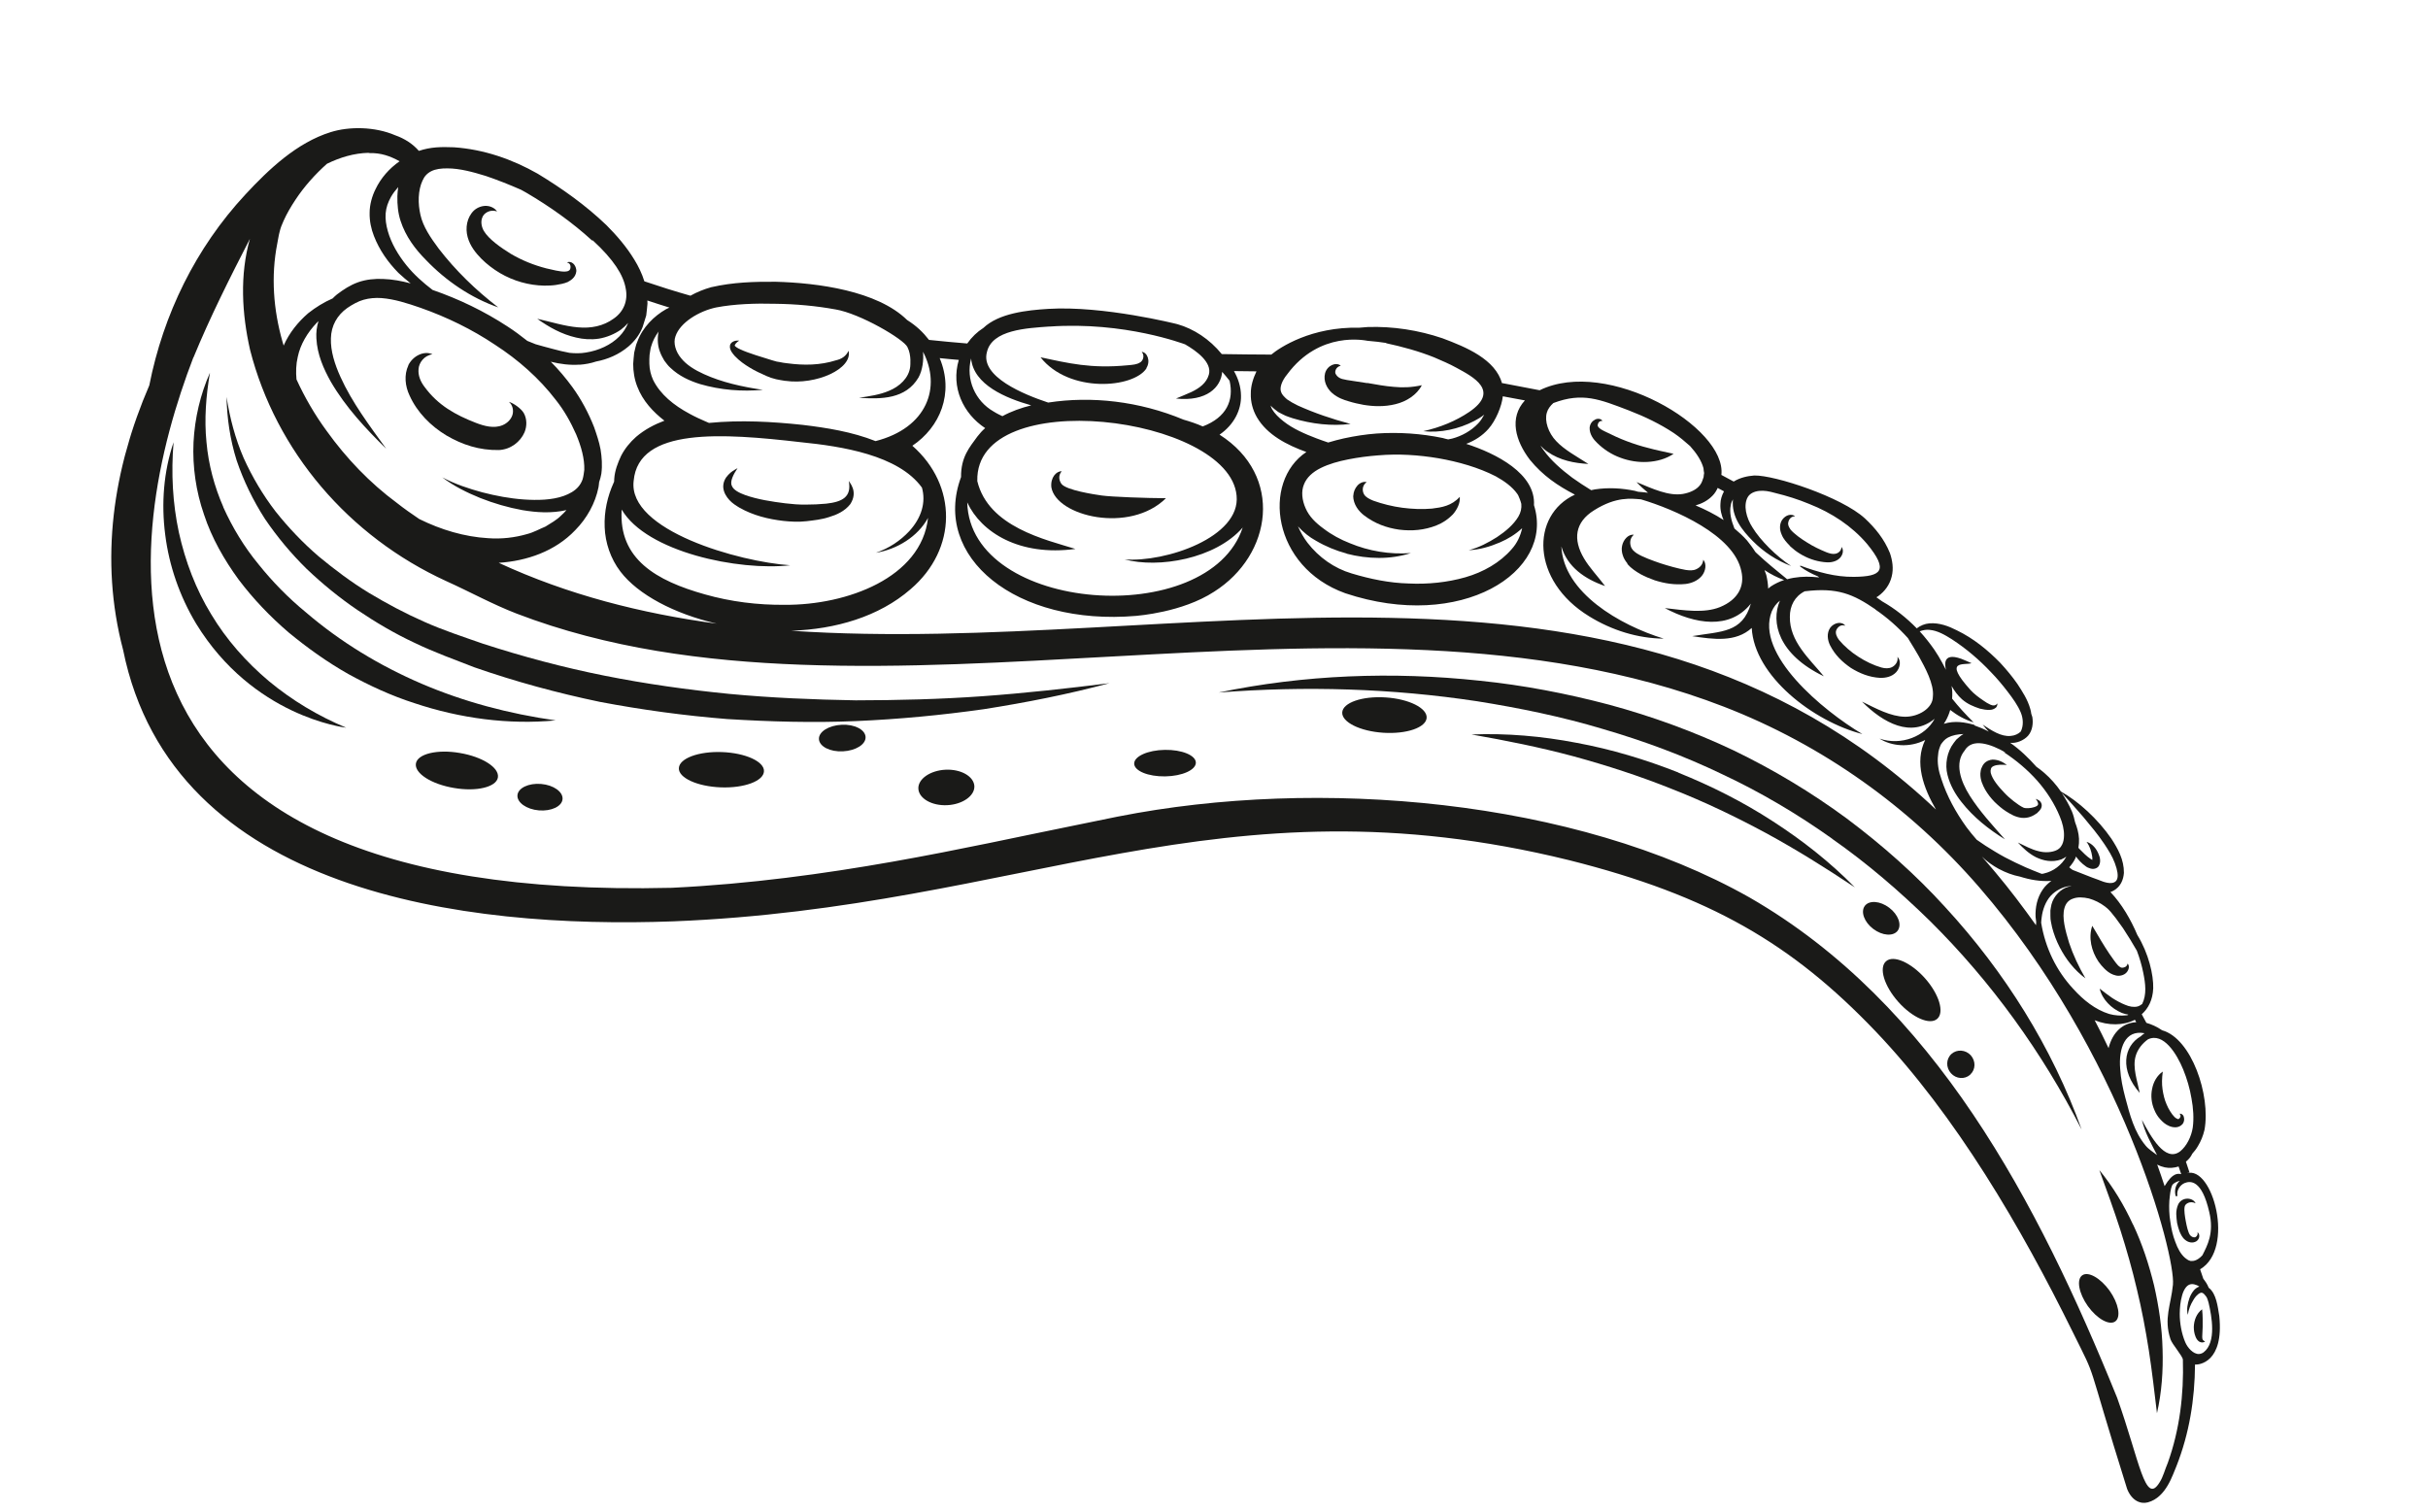 <svg width="326" height="203" viewBox="0 0 326 203" fill="none" xmlns="http://www.w3.org/2000/svg">
<g clip-path="url(#clip0_446_10009)">
<path d="M54.802 49.084C55.412 47.794 56.93 47.05 58.066 47.572C56.907 47.753 56.251 48.741 56.2 49.547C56.11 50.408 56.466 51.262 57.018 51.972C58.808 54.408 61.12 55.706 63.895 56.781C65.014 57.209 66.326 57.581 67.484 57.09C68.087 56.839 68.604 56.343 68.799 55.734C68.994 55.124 68.832 54.369 68.327 53.96C68.983 54.146 69.974 54.87 70.318 55.455C70.764 56.225 70.769 57.223 70.422 58.056C69.86 59.337 68.577 60.347 67.002 60.432C64.373 60.484 62.065 59.719 59.937 58.473C57.856 57.218 56.006 55.386 54.977 53.078C54.41 51.876 54.219 50.359 54.834 49.049L54.802 49.084Z" fill="#1A1A18"/>
<path d="M76.286 37.846C75.704 38.102 75.127 38.182 74.639 38.265C74.129 38.342 73.617 38.352 73.084 38.356C71.012 38.322 68.941 37.735 67.118 36.664C66.209 36.119 65.371 35.482 64.629 34.74C63.907 34.003 63.13 33.074 62.791 31.848C62.452 30.621 62.678 29.2 63.627 28.273C64.133 27.818 64.765 27.62 65.333 27.649C65.901 27.677 66.481 27.974 66.736 28.401C65.796 28.046 64.939 28.645 64.762 29.193C64.511 29.765 64.659 30.494 64.973 31.026C65.637 32.123 67.205 33.232 68.6 34.093C70.063 34.951 71.65 35.6 73.343 36.036C74.155 36.222 75.165 36.486 75.812 36.47C76.149 36.455 76.403 36.416 76.54 36.167C76.657 35.912 76.665 35.338 76.135 35.254C76.357 35.096 76.711 35.174 76.943 35.373C77.174 35.571 77.316 35.855 77.372 36.203C77.434 36.531 77.259 36.991 77.061 37.223C76.85 37.496 76.549 37.699 76.265 37.84L76.286 37.846Z" fill="#1A1A18"/>
<path d="M181.701 66.604C181.723 66.056 181.924 65.581 182.251 65.209C182.578 64.836 183.081 64.624 183.492 64.74C182.819 65.237 182.914 65.995 183.155 66.396C183.381 66.77 183.865 67.018 184.401 67.236C185.587 67.661 186.973 68.01 188.276 68.18C189.579 68.35 190.978 68.414 192.275 68.294C193.583 68.133 194.903 67.931 196.001 66.714C196.073 67.554 195.653 68.41 195.063 69.085C194.438 69.728 193.698 70.227 192.876 70.548C191.253 71.196 189.552 71.334 187.863 71.121C186.158 70.881 184.594 70.305 183.155 69.21C182.428 68.649 181.706 67.757 181.686 66.577L181.701 66.604Z" fill="#1A1A18"/>
<path d="M156.568 66.88C151.695 71.725 141.831 69.328 141.162 65.437C141.021 64.134 141.825 63.254 142.548 63.282C142.016 63.907 142.237 64.612 142.545 65.009C143.244 65.828 146.872 66.391 147.938 66.538C149.302 66.726 153.951 66.891 156.562 66.901L156.568 66.88Z" fill="#1A1A18"/>
<path d="M183.568 51.422C184.792 51.636 185.97 51.859 187.141 51.947C188.326 52.062 189.486 52.036 190.902 51.728C190.246 53.027 188.816 53.929 187.368 54.272C185.913 54.635 184.42 54.589 183.067 54.36C182.394 54.236 181.706 54.085 181.076 53.884C180.44 53.704 179.611 53.424 178.881 52.796C178.151 52.168 177.646 51.139 177.916 50.107C178.218 49.041 179.412 48.581 180.016 49.107C179.302 49.281 179.166 49.996 179.359 50.251C179.515 50.561 179.849 50.788 180.198 50.887C180.567 50.992 181.056 51.064 181.694 51.156C182.333 51.249 182.965 51.361 183.583 51.448L183.568 51.422Z" fill="#1A1A18"/>
<path d="M217.56 61.459C216.374 61.034 215.31 60.333 214.427 59.462C213.976 59.024 213.398 58.328 213.437 57.409C213.5 56.873 213.795 56.535 214.158 56.35C214.5 56.159 214.995 56.21 215.151 56.52C214.527 56.455 214.42 57.222 214.593 57.315C214.746 57.558 215.091 57.745 215.54 57.961C216.492 58.43 217.43 58.873 218.391 59.234C219.351 59.595 220.344 59.921 221.381 60.171C222.427 60.467 223.502 60.661 224.708 60.937C223.667 61.639 222.447 61.958 221.209 62.028C219.971 62.098 218.721 61.898 217.54 61.453L217.56 61.459Z" fill="#1A1A18"/>
<path d="M201.683 51.438L206.726 52.403C215.833 47.938 231.852 57.377 231.124 63.774L232.777 64.664C233.663 64.118 234.625 63.925 235.533 63.85C238.276 63.785 247.274 66.736 250.4 69.617C251.767 70.891 253.002 72.393 253.755 74.269C254.082 75.225 254.274 76.344 253.987 77.437C253.719 78.535 253.045 79.43 252.182 80.05C252.098 80.114 252.019 80.159 251.94 80.203C252.198 80.387 252.456 80.57 252.714 80.754C254.431 81.729 255.985 82.967 257.357 84.376C257.84 84.003 258.442 83.753 259.054 83.705C260.392 83.596 261.648 84.086 262.733 84.637C264.954 85.71 266.88 87.275 268.578 89.02C269.408 89.92 270.186 90.85 270.893 91.87C271.554 92.9 272.241 93.914 272.603 95.214C272.659 95.407 272.71 95.621 272.733 95.849C272.781 95.995 272.828 96.142 272.875 96.288C273.005 97.078 272.916 98.095 272.294 98.805C271.716 99.439 270.715 99.842 269.901 99.744C271.197 100.643 272.396 101.803 273.42 102.958C273.79 103.218 274.153 103.498 274.49 103.793C275.326 104.518 276.08 105.374 276.708 106.283C279.041 107.587 281.665 109.971 283.486 112.615C284.349 113.946 285.192 115.426 285.172 117.215C285.023 119.145 283.698 119.678 283.359 119.781C284.896 121.391 286.112 123.509 286.973 125.548C288.503 128.043 289.153 130.909 289.106 132.713C289.042 134.268 288.453 135.408 287.564 136.198L288.19 137.35C288.867 137.542 289.596 137.86 290.3 138.347C294.263 139.449 296.836 147.093 295.993 151.707C295.813 152.498 295.515 153.233 295.101 153.914C294.882 154.295 294.608 154.638 294.351 154.92C294.167 155.333 293.866 155.691 293.495 155.985L293.972 157.427L293.606 157.545C297.105 156.454 300.118 167.702 295.399 170.441L295.835 171.717C296.078 172.03 296.366 172.422 296.557 172.919C297.598 173.702 297.774 175.502 297.978 176.735C298.605 182.962 295.259 183.277 294.718 183.234C294.686 187.879 293.963 192.46 292.22 196.886C291.754 197.906 290.879 201.071 288.386 201.738C287.426 201.998 286.246 201.552 285.599 199.928C279.729 181.178 281.793 185.93 278.316 178.894C271.384 164.829 262.634 149.827 251.811 138.47C240.655 126.798 229.659 120.267 210.675 115.505C163.736 103.947 137.482 121.855 90.369 123.721C62.479 124.744 23.146 119.952 16.529 87.273C13.327 75.129 15.204 62.964 20.045 51.749C21.932 42.201 26.271 33.304 32.935 26.13C36.093 22.726 39.851 19.16 44.394 17.744C46.875 16.963 50.324 16.988 53.049 18.16C54.358 18.619 55.457 19.352 56.24 20.261C57.855 19.722 59.231 19.713 60.941 19.777C64.961 20.052 68.751 21.371 72.186 23.32C75.474 25.316 78.611 27.535 81.432 30.24C82.811 31.628 84.113 33.128 85.171 34.868C85.717 35.754 86.193 36.731 86.517 37.776C88.538 38.46 90.591 39.109 92.703 39.708C93.572 39.222 94.499 38.843 95.485 38.568C98.469 37.885 101.28 37.818 104.154 37.835C109.761 37.984 117.79 39.042 121.793 42.969C123.071 43.775 123.939 44.619 124.734 45.643C126.435 45.815 128.157 45.993 129.87 46.124C130.465 45.273 131.196 44.572 132.035 44.034C134.124 42.056 137.871 41.655 140.757 41.476C148.15 41.024 157.971 43.498 158.094 43.533C160.267 44.15 162.401 45.53 164.044 47.547C166.272 47.581 168.479 47.608 170.692 47.615C171.855 46.637 176.101 43.852 182.503 44.005C182.887 43.981 183.276 43.937 183.659 43.912C187.034 43.806 190.452 44.331 193.665 45.42C196.849 46.611 200.796 48.239 201.686 51.505L201.683 51.438ZM228.796 63.469C228.766 63.261 228.731 63.074 228.722 62.872C228.453 61.865 227.787 60.856 226.927 59.903C226.238 59.287 225.523 58.685 224.743 58.154C222.879 56.916 220.831 55.936 218.675 55.103C214.796 53.627 212.484 52.639 208.565 54.12C208.15 54.49 207.825 54.93 207.692 55.402C207.351 56.524 207.89 58.14 208.952 59.239C210.058 60.416 211.675 61.274 213.267 62.301C211.393 62.191 209.475 61.847 207.754 60.65C207.42 60.422 207.104 60.133 206.834 59.835C206.951 60.045 207.095 60.241 207.239 60.437C208.24 61.829 209.624 63.041 211.104 64.148C211.913 64.732 212.775 65.287 213.642 65.821C213.809 65.779 213.976 65.738 214.137 65.717C215.966 65.438 217.773 65.551 219.509 65.911C219.653 65.951 219.796 65.992 219.94 66.033C220.394 66.073 220.827 66.107 221.275 66.167C220.735 65.726 220.208 65.244 219.732 64.733C221.871 65.627 224.063 66.648 225.971 66.324C226.928 66.153 227.793 65.755 228.258 65.133C228.494 64.846 228.611 64.436 228.736 64.072C228.747 63.876 228.779 63.686 228.811 63.495L228.796 63.469ZM231.449 69.894C231.149 69.233 230.945 68.466 230.997 67.661C230.999 67.107 231.188 66.518 231.474 65.979L230.63 65.518C230.458 65.89 230.245 66.251 229.935 66.562C229.277 67.24 228.479 67.634 227.66 67.867C228.966 68.415 230.244 69.065 231.46 69.853L231.449 69.894ZM243.369 77.462C243.673 77.482 243.952 77.517 244.256 77.537C244.2 77.499 244.15 77.44 244.095 77.402C243.242 77.05 242.433 76.621 241.721 76.087C241.665 76.049 241.7 75.925 241.756 75.963C244.061 76.817 246.44 77.491 248.908 77.459C252.616 77.425 253.619 76.623 250.691 73.045C248.631 70.622 245.92 68.856 242.932 67.676C241.446 67.056 239.92 66.579 238.345 66.198C237.524 65.966 236.871 65.847 236.187 65.919C235.522 65.996 234.961 66.258 234.666 66.751C234.047 67.839 234.455 69.528 235.303 70.832C236.346 72.546 238.487 74.682 240.483 76.001C238.561 75.279 236.788 74.112 235.324 72.633C233.966 71.251 232.44 69.444 232.676 67.051C232.544 67.28 232.428 67.535 232.387 67.834C232.176 68.815 232.447 69.889 232.874 70.963C233.463 71.463 234.046 71.983 234.566 72.573C234.959 73.061 235.346 73.57 235.681 74.108C235.751 74.172 235.816 74.257 235.907 74.327C237.183 75.531 238.555 76.629 239.956 77.78C241.109 77.464 242.28 77.397 243.369 77.462ZM236.927 76.589C237.003 76.788 237.08 76.987 237.151 77.206C237.292 77.8 237.387 78.403 237.409 79.03C237.526 78.93 237.643 78.83 237.78 78.736C238.35 78.366 238.938 78.09 239.549 77.886C238.624 77.557 237.774 77.117 236.953 76.574L236.927 76.589ZM251.811 81.828C248.845 79.79 246.718 78.855 242.31 79.4C240.965 80.082 240.314 81.361 240.32 82.825C240.268 86.134 242.951 88.468 244.879 90.81C238.796 87.889 237.716 83.571 238.987 80.652C238.499 81.045 238.142 81.52 237.892 82.092C235.616 87.851 244.729 95.399 250.054 98.571C243.467 96.881 235.54 90.777 235.2 84.321C233.049 86.281 230.068 85.857 227.201 85.421C231.132 84.763 233.942 85.006 235.085 81.053C232.232 84.632 227.553 83.792 223.529 81.654C226.147 81.953 228.817 82.378 230.944 81.518C233.401 80.509 234.276 78.674 233.801 76.677C232.805 71.83 224.851 68.4 220.337 67.054C219.037 66.951 217.019 66.645 214.054 68.508C211.423 70.133 211.184 72.459 212.682 74.989C213.399 76.211 214.51 77.369 215.508 78.693C212.802 77.77 210.433 76.124 209.64 73.373C209.922 79.569 217.474 83.948 223.385 85.757C219.916 85.727 216.433 84.65 213.379 82.765C205.525 77.968 205.517 69.168 211.457 66.42C209.121 65.204 207.152 63.869 205.409 61.735C203.472 59.192 202.596 56.107 204.744 53.768L201.777 53.215C201.648 54.531 200.826 56.492 199.85 57.589C199.035 58.51 198.006 59.171 196.865 59.601C200.884 60.896 206.209 63.602 205.962 67.831C208.798 76.813 196.176 84.846 180.633 79.663C170.799 76.144 169.39 64.708 175.401 60.695C172.829 59.767 170.136 58.405 168.753 56.018C168.203 55.065 167.903 53.938 167.942 52.863C167.928 51.818 168.266 50.783 168.703 49.865C167.69 49.844 166.692 49.849 165.679 49.828C166.243 50.808 166.611 51.931 166.625 53.132C166.669 55.006 165.728 57 163.745 58.366C172.395 63.876 170.82 74.51 163.016 79.455C158.724 82.249 152.712 82.672 152.571 82.699C136.382 84.092 125.071 74.768 129.037 64.059C129.009 61.348 130.198 60.045 131.22 58.628C131.538 58.209 131.891 57.821 132.274 57.487C129.326 55.543 127.647 52.009 128.735 48.328C127.869 48.26 127.028 48.177 126.167 48.088C128.135 52.79 126.217 57.365 122.498 59.856C128.548 65.161 128.585 73.704 122.266 79.114C118.002 82.825 112.168 84.495 106.24 84.698C158.293 88.221 217.43 68.556 259.939 108.709C258.256 105.816 257.014 102.384 258.49 99.367C256.393 100.435 253.974 100.214 252.362 99.181C255.248 100.176 258.495 98.881 259.763 96.515C256.616 99.102 252.882 97.112 250.005 94.214C251.93 95.158 253.847 96.211 255.764 96.245C257.573 96.271 259.518 95.116 259.521 93.543C259.714 91.847 258.445 89.604 257.643 88.135C257.261 87.451 256.832 86.775 256.409 86.079C256.315 85.942 256.242 85.81 256.168 85.679C254.869 84.246 253.42 82.949 251.805 81.849L251.811 81.828ZM180.816 74.33C179.375 73.944 177.987 73.373 176.677 72.603C175.833 72.142 175 71.485 174.275 70.681C174.628 71.468 175.039 72.205 175.556 72.883C177.061 74.839 179.166 76.322 181.477 77C183.987 77.756 186.561 78.286 189.135 78.351C191.691 78.477 194.336 78.208 196.747 77.518C199.158 76.827 201.401 75.557 202.984 73.724C203.697 72.929 204.146 71.97 204.375 70.927C203.475 71.758 202.458 72.378 201.399 72.831C200.062 73.405 198.637 73.821 197.203 73.88C198.59 73.519 199.842 72.855 201.002 72.12C202.148 71.359 203.227 70.446 203.86 69.385C204.199 68.816 204.32 68.23 204.261 67.659C204.19 67.44 204.146 67.206 204.049 67.001C203.987 66.828 203.905 66.65 203.837 66.497C203.787 66.439 203.764 66.366 203.714 66.307C203.05 65.366 201.983 64.598 200.835 63.962C198.514 62.772 195.807 62.005 193.148 61.539C190.463 61.088 187.743 60.915 185.042 61.146C183.684 61.249 182.349 61.424 181.012 61.688C179.674 61.951 178.422 62.305 177.34 62.841C176.258 63.376 175.428 64.116 175.067 65.077C174.697 65.991 174.81 67.154 175.298 68.245C175.78 69.357 176.628 70.195 177.73 70.996C178.786 71.805 179.996 72.458 181.253 72.947C183.769 73.993 186.578 74.479 189.429 74.268C186.696 75.155 183.657 75.092 180.79 74.345L180.816 74.33ZM131.214 64.588C132.695 70.769 140.388 72.463 144.398 73.711C136.889 74.728 131.736 71.495 129.867 67.463C130.258 82.333 162.305 84.617 166.855 70.837C163.174 75.068 155.527 76.335 150.999 75.117C156.483 75.542 166.597 72.138 166.033 66.549C165.04 55.83 130.919 51.562 131.219 64.567L131.214 64.588ZM138.457 54.431C135.074 53.472 130.709 51.68 130.386 48.132C129.651 50.959 130.935 53.85 133.415 55.262C133.825 55.533 134.473 55.828 134.59 55.883C135.795 55.227 137.123 54.762 138.457 54.431ZM44.417 51.258C43.448 49.52 42.592 47.616 42.48 45.434C42.432 44.667 42.524 43.873 42.76 43.12C42.695 43.191 42.61 43.255 42.546 43.326C41.284 44.652 40.33 46.221 39.976 47.938C39.744 48.913 39.716 49.947 39.809 50.948C40.917 53.368 42.271 55.702 43.853 57.857C46.489 61.529 49.648 64.841 53.292 67.536C54.251 68.295 55.268 69.004 56.291 69.694C59.224 71.146 62.37 72.082 65.529 72.268C67.329 72.402 69.115 72.199 70.806 71.704C71.666 71.482 72.435 71.035 73.236 70.709C73.965 70.25 74.748 69.83 75.341 69.222C75.602 69.008 75.832 68.741 76.057 68.495C74.021 68.959 72.044 68.819 70.141 68.501C68.182 68.145 66.301 67.59 64.488 66.876C62.68 66.142 60.913 65.265 59.383 64.099C61.097 65.007 62.919 65.612 64.75 66.109C66.586 66.585 68.458 66.938 70.326 67.069C72.173 67.194 74.087 67.16 75.688 66.595C76.478 66.309 77.188 65.912 77.655 65.358C77.918 65.055 78.105 64.71 78.23 64.346C78.347 63.936 78.395 63.529 78.45 63.101C78.503 61.587 78.023 59.922 77.364 58.339C76.635 56.692 75.754 55.112 74.609 53.68C72.394 50.791 69.576 48.308 66.469 46.297C63.379 44.224 59.992 42.577 56.468 41.334C54.693 40.72 52.947 40.158 51.234 40.027C50.388 39.965 49.569 40.042 48.822 40.252C48.103 40.447 47.313 40.888 46.626 41.358C45.267 42.324 44.467 43.737 44.43 45.433C44.371 47.123 44.946 48.926 45.71 50.605C47.262 54.037 49.595 57.136 51.855 60.259C49.101 57.55 46.429 54.709 44.417 51.258ZM77.829 48.964C76.518 49.057 75.215 48.887 73.953 48.574C75.005 49.626 75.983 50.789 76.86 51.991C78.055 53.637 79.021 55.462 79.768 57.358C80.11 58.342 80.437 59.299 80.632 60.329C80.801 61.374 80.891 62.463 80.74 63.617C80.677 63.998 80.572 64.368 80.441 64.751C80.418 64.989 80.401 65.206 80.358 65.437C79.928 67.576 78.799 69.605 77.245 71.18C74.528 74.044 70.707 75.332 66.961 75.577C76.243 79.871 86.078 82.372 96.233 83.744C90.539 82.418 85.681 79.866 83.306 76.755C81.98 75.027 81.262 72.873 81.187 70.791C81.099 68.683 81.566 66.644 82.394 64.818C82.406 64.777 82.417 64.736 82.455 64.68C82.449 64.545 82.463 64.416 82.472 64.308C82.549 63.177 82.948 62.16 83.397 61.202C83.893 60.234 84.602 59.372 85.4 58.667C86.569 57.669 87.868 56.996 89.208 56.489C87.718 55.336 86.302 53.848 85.566 51.911C85.178 50.937 85.015 49.871 85.016 48.852C85.067 48.357 85.078 47.85 85.15 47.361C85.29 46.869 85.347 46.353 85.563 45.905C86.271 43.956 87.808 42.441 89.445 41.51C89.597 41.442 89.729 41.368 89.881 41.301C88.882 40.995 87.91 40.675 86.917 40.349C86.923 40.484 86.929 40.619 86.935 40.754C86.892 41.295 86.829 41.831 86.766 42.367L86.283 43.915C85.878 44.952 85.183 45.841 84.364 46.54C83.084 47.617 81.575 48.253 80.03 48.546C79.319 48.788 78.549 48.924 77.803 48.979L77.829 48.964ZM85.081 64.56C84.25 71.239 99.27 75.453 106.098 75.904C99.205 76.698 86.817 74.138 83.475 68.426C83.028 75.081 88.16 77.998 94.644 79.814C98.109 80.797 101.746 81.252 105.367 81.215C113.701 81.273 123.721 77.577 124.604 69.539C123.248 72.058 120.411 73.78 117.605 74.225C119.346 73.633 120.872 72.625 122.081 71.328C123.746 69.517 124.34 67.425 123.785 65.473C120.618 61.096 112.976 59.926 107.527 59.379C96.974 58.159 85.726 57.363 85.081 64.56ZM265.114 97.412C265.778 97.644 266.411 97.912 267.027 98.242C266.736 97.938 266.466 97.64 266.208 97.301C267.419 98.109 268.691 98.935 269.941 98.824C270.505 98.785 271.014 98.553 271.33 98.221C271.706 97.441 271.663 96.499 271.322 95.67C270.928 94.717 270.244 93.769 269.549 92.863C268.853 91.957 268.125 91.085 267.319 90.258C265.752 88.595 264.005 87.103 262.079 85.848C261.121 85.243 260.151 84.68 259.094 84.58C258.666 84.525 258.178 84.608 257.753 84.776C258.463 85.554 259.115 86.381 259.714 87.238C260.5 88.369 261.258 89.914 261.273 89.94C261.217 89.592 260.616 87.494 263.331 88.463C263.832 88.649 264.239 88.853 264.714 89.055C263.716 89.37 260.817 88.504 264.595 92.677C265.035 93.157 265.671 93.647 266.304 94.07C266.618 94.292 266.938 94.494 267.254 94.628C267.57 94.762 267.91 94.814 268.19 94.45C268.179 94.646 268.139 94.945 267.902 95.077C267.7 95.242 267.413 95.316 267.191 95.319C266.693 95.355 266.257 95.254 265.821 95.152C264.971 94.867 264.174 94.552 263.429 93.898C262.846 93.378 262.4 92.764 262.033 92.106C262.139 92.668 262.152 93.248 262.103 93.81C262.983 94.924 263.934 95.947 264.987 96.999C263.845 96.653 262.792 96.066 261.848 95.333C261.703 95.846 261.496 96.341 261.228 96.819C261.146 96.951 261.064 97.083 260.988 97.195C262.472 96.729 263.88 96.995 265.11 97.344L265.114 97.412ZM283.951 115.894C283.613 114.978 283.076 114.139 282.533 113.32C281.693 112.062 280.716 110.899 279.724 109.709C278.771 108.619 277.838 107.534 276.811 106.468C277.34 107.26 277.815 108.082 278.201 108.989C278.383 109.44 278.513 109.92 278.616 110.414C278.884 111.111 279.099 111.837 279.141 112.624C279.16 113.028 279.131 113.441 279.062 113.843C279.097 113.875 279.132 113.907 279.161 113.96C279.663 114.456 280.173 115 280.68 115.321C280.771 115.391 280.868 115.441 280.924 115.479C280.938 115.35 280.949 115.153 280.908 114.987C280.804 114.337 280.619 113.664 280.152 113.044C280.931 113.265 281.503 113.981 281.795 114.75C281.871 114.949 281.948 115.148 281.966 115.397C281.989 115.626 281.996 115.916 281.803 116.282C281.526 116.713 280.926 116.72 280.686 116.63C280.419 116.554 280.185 116.444 280.024 116.309C279.487 115.936 279.082 115.488 278.73 115.012C278.713 115.073 278.689 115.155 278.672 115.217C278.45 115.686 278.158 116.091 277.831 116.463C277.972 116.592 278.119 116.7 278.286 116.814C279.548 117.283 280.629 117.766 281.801 118.165C281.965 118.212 285.478 119.961 283.951 115.894ZM274.428 117.293C275.704 117.012 276.832 116.158 277.442 115.023C277.22 115.182 276.983 115.314 276.758 115.405C275.529 115.833 274.358 115.589 273.364 115.108C272.377 114.607 271.629 113.885 270.934 113.134C271.871 113.577 272.751 114.07 273.685 114.29C274.566 114.54 275.562 114.468 276.214 114.121C276.372 114.033 276.515 113.918 276.611 113.813C276.708 113.707 276.795 113.555 276.889 113.382C277.055 113.03 277.119 112.649 277.126 112.23C277.157 111.419 276.927 110.512 276.571 109.657C275.865 107.928 274.805 106.276 273.532 104.829C272.238 103.376 270.737 102.108 269.02 100.979C269.122 101.008 269.225 101.037 269.307 101.06C267.29 99.89 264.783 99.046 263.776 100.8C262.427 102.434 263.204 104.848 264.49 106.875C265.791 108.928 267.501 110.787 269.194 112.707C267.028 111.361 264.979 109.761 263.353 107.682C262.537 106.653 261.836 105.457 261.482 104.049C261.122 102.662 261.408 100.948 262.319 99.766C262.427 99.619 262.535 99.473 262.67 99.311L263.137 98.912C263.286 98.777 263.45 98.668 263.634 98.566C262.853 98.588 262.124 98.736 261.551 99.038C261.109 99.268 260.855 99.617 260.601 99.966C260.418 100.379 260.243 100.839 260.221 101.387C260.079 102.433 260.277 103.531 260.672 104.64C261.417 106.934 262.601 109.087 264.048 111.093C264.485 111.66 264.922 112.227 265.412 112.765L266.582 113.562C267.464 114.122 268.331 114.656 269.216 115.129C270.122 115.607 271.039 116.044 271.982 116.467C272.671 116.773 273.392 117.044 274.127 117.341C274.221 117.323 274.308 117.326 274.402 117.308L274.428 117.293ZM268.397 116.691C267.553 116.23 266.779 115.679 266.101 115.021C266.665 115.691 267.29 116.377 267.882 117.099C269.822 119.4 271.624 121.795 273.367 124.239C273.382 124.11 273.375 123.975 273.396 123.826C273.372 123.598 273.327 123.364 273.309 123.115C273.26 121.882 273.504 120.555 274.289 119.426C274.593 118.98 275.013 118.589 275.431 118.287C273.985 118.387 272.592 118.147 271.229 117.716C270.243 117.525 269.302 117.17 268.417 116.697L268.397 116.691ZM285.758 136.24C285.46 136.199 285.152 136.112 284.891 136.016C284.162 135.699 283.529 135.275 283.004 134.705C282.493 134.162 282.085 133.492 281.917 132.757C282.518 133.216 283.043 133.631 283.599 134.01C284.162 134.369 284.737 134.687 285.334 134.923C285.906 135.174 286.497 135.275 286.997 135.151C287.211 135.1 287.427 134.962 287.623 134.818C288.253 133.534 288.066 132.085 287.77 130.628C287.569 129.618 287.275 128.626 286.907 127.657C286.314 126.625 285.694 125.607 285.042 124.624C283.498 122.414 283.05 122.043 282.631 121.724C281.974 121.228 281.235 120.863 280.477 120.648C279.707 120.474 278.942 120.435 278.346 120.665C277.734 120.868 277.369 121.296 277.189 121.932C276.822 123.224 277.321 124.983 277.813 126.607C278.351 128.223 279.098 129.808 280.005 131.373C278.54 130.293 277.366 128.808 276.528 127.152C276.099 126.321 275.77 125.452 275.525 124.519C275.442 124.03 275.286 123.564 275.303 123.037L275.301 122.261C275.33 122.003 275.391 121.71 275.446 121.438C275.734 120.345 276.692 119.309 277.807 119.049C277.927 119.017 278.035 119.025 278.135 118.987C278.047 118.984 277.939 118.976 277.845 118.993C276.958 119.074 275.937 119.627 275.321 120.317C274.667 121.062 274.262 122.099 274.129 123.192C274.086 123.423 274.083 123.666 274.06 123.904C274.611 127.273 276.092 130.33 278.348 132.765C279.712 134.282 281.337 135.584 283.191 136.155C283.929 136.364 284.755 136.421 285.554 136.337C285.6 136.328 285.673 136.304 285.72 136.296L285.758 136.24ZM286.823 137.251L286.647 136.935C285.091 137.735 283.074 137.739 281.246 136.999C281.895 138.225 282.512 139.486 283.109 140.741C283.664 138.549 285.067 137.351 286.797 137.266L286.823 137.251ZM287.58 150.363C288.752 152.557 290.697 156.166 292.737 154.595C293.602 153.888 294.226 152.624 294.414 151.414C294.582 150.199 294.491 148.799 294.243 147.488C294.021 146.161 293.638 144.856 293.129 143.604C292.264 141.497 290.473 138.596 288.405 139.561C287.627 140.116 287.003 140.914 286.752 141.796C286.296 143.328 286.987 145.187 287.295 146.759C284.613 143.716 285.102 140.508 287.435 139.153C287.59 138.997 287.76 138.868 287.95 138.745C285.302 138.238 284.447 140.788 284.671 143.511C284.744 144.817 285.019 146.113 285.361 147.407C285.971 149.707 286.546 151.976 288.081 153.829C288.509 154.349 289.098 154.694 289.623 155.108C288.83 153.532 287.961 152.066 287.571 150.316L287.58 150.363ZM292.513 156.637C291.927 156.825 291.289 156.888 290.663 156.755C290.308 156.677 289.966 156.557 289.64 156.376C290.011 157.412 290.305 158.249 290.635 159.273C291.776 157.359 292.482 157.603 292.863 157.667L292.513 156.637ZM294.255 169.319C294.533 169.354 294.852 169.245 295.18 169.027C295.37 168.904 295.551 168.734 295.711 168.558C296.373 167.238 297.31 165.576 296.628 162.746C295.642 158.411 294.097 158.549 293.322 158.861C292.693 159.126 292.246 159.841 292.344 160.512C292.371 160.652 292.157 160.702 292.11 160.556C291.921 159.815 292.116 159.051 292.674 158.566C292.393 158.62 292.089 158.755 291.835 158.949C291.776 158.999 291.738 159.054 291.68 159.104C291.409 159.67 291.36 160.388 291.271 161.249C291.217 162.142 291.249 163.126 291.405 164.057C291.536 165.003 291.74 165.925 292.075 166.773C292.384 167.636 292.804 168.42 293.394 168.92C293.534 169.048 293.672 169.11 293.819 169.218C293.962 169.258 294.094 169.34 294.229 169.334L294.255 169.319ZM295.254 181.813C295.456 181.804 295.675 181.733 295.871 181.589C297.625 180.247 296.959 176.734 296.54 174.931C296.452 174.618 296.364 174.305 296.205 174.083C296.047 173.86 295.841 173.647 295.698 173.606C295.408 173.458 294.811 173.998 294.493 174.572C294.129 175.156 293.849 175.83 293.754 176.556C293.559 175.836 293.713 175.06 293.963 174.333C294.088 173.97 294.275 173.624 294.55 173.281C294.716 173.084 294.976 172.87 295.295 172.761C294.849 172.457 294.325 172.353 293.974 172.497C293.53 172.659 293.159 173.263 292.964 174.028C292.755 174.766 292.677 175.587 292.667 176.404C292.664 177.666 292.909 179.065 293.401 180.224C293.703 180.952 294.466 181.855 295.274 181.819L295.254 181.813ZM25.954 48.017C16.95 71.414 7.686 121.197 90.185 119.215C111.228 118.201 130.189 113.671 144.094 110.877C144.235 110.85 150.538 109.557 150.137 109.643C176.983 104.335 211.482 107.269 234.906 120.514C259.74 134.802 273.625 161.453 284.261 187.693C287.275 196.127 288.012 202.275 289.97 199.04C290.443 198.31 290.681 197.314 291.066 196.426C292.659 191.98 293.227 187.244 293.089 182.573C293.067 182.102 291.639 180.5 291.427 179.841C290.491 177.05 291.488 175.249 291.755 172.511C292.122 168.559 284.948 141.284 265.734 119.128C256.422 108.377 244.723 100.029 231.45 94.891C218.753 89.984 205.154 87.946 191.625 87.301C177.529 86.628 163.403 87.387 149.318 88.158C135.414 88.914 121.481 89.773 107.56 89.26C94.626 88.784 81.555 87.073 69.389 82.404C66.114 81.143 63.11 79.472 59.928 78.038C46.81 72.036 37.055 60.583 33.578 46.988C32.474 42.132 32.177 36.928 33.555 32.067C30.84 37.347 28.198 42.604 25.986 47.982L25.954 48.017ZM49.499 20.521C47.538 20.564 45.648 21.136 43.899 21.992C42.297 23.421 40.84 25.047 39.672 26.821C39.053 27.754 38.496 28.704 38.068 29.668C37.846 30.137 37.66 30.638 37.552 31.095C37.418 31.567 37.338 32.165 37.227 32.71C36.366 37.075 36.706 41.581 37.926 45.871C37.987 46.044 38.044 46.237 38.085 46.404C38.837 44.689 40.026 43.231 41.376 42.063C42.405 41.247 43.501 40.583 44.665 40.071C44.852 39.88 45.033 39.709 45.235 39.545C46.109 38.884 46.986 38.291 48.095 37.896C49.177 37.516 50.313 37.417 51.387 37.456C52.705 37.497 53.944 37.737 55.139 38.054C54.579 37.607 54.024 37.14 53.482 36.631C52.109 35.223 50.95 33.609 50.208 31.692C49.835 30.744 49.605 29.681 49.629 28.58C49.627 27.494 49.958 26.325 50.416 25.413C51.13 23.909 52.273 22.615 53.652 21.655C52.407 20.969 51.185 20.512 49.534 20.554L49.499 20.521ZM79.481 32.28C76.841 29.869 73.816 27.726 70.683 25.885C70.434 25.748 70.206 25.617 69.957 25.48C68.38 24.789 66.807 24.166 65.231 23.63C63.48 23.089 61.711 22.61 60.071 22.61C59.254 22.6 58.496 22.696 57.929 22.978C57.362 23.26 56.982 23.663 56.719 24.275C56.437 24.882 56.268 25.632 56.226 26.484C56.19 27.316 56.279 28.095 56.456 28.876C56.81 30.439 57.794 31.893 58.9 33.381C61.151 36.302 63.84 38.926 66.895 41.276C63.248 39.999 59.901 37.742 57.167 34.884C55.789 33.496 54.462 31.768 53.779 29.646C53.434 28.596 53.336 27.46 53.354 26.379C53.356 25.981 53.411 25.553 53.466 25.125C53.106 25.533 52.762 25.967 52.493 26.445C52.082 27.193 51.855 27.838 51.783 28.637C51.718 29.416 51.842 30.227 52.075 31.047C52.541 32.686 53.469 34.256 54.584 35.636C55.584 36.873 56.786 37.945 58.079 38.932C61.609 40.154 65.002 41.781 68.159 43.851C69.076 44.443 69.935 45.086 70.803 45.775C71.181 45.927 71.538 46.072 71.916 46.224C72.675 46.439 73.413 46.648 74.157 46.837C74.936 47.058 75.706 47.232 76.462 47.38C77.194 47.454 77.943 47.467 78.666 47.34C80.381 47.072 82.034 46.322 83.156 45.178C83.684 44.641 84.081 44.022 84.335 43.362C84.04 43.7 83.71 44.005 83.371 44.264C82.488 44.877 81.461 45.295 80.437 45.471C79.371 45.634 78.329 45.56 77.354 45.328C75.377 44.878 73.68 43.909 72.132 42.806C74.007 43.226 75.814 43.805 77.588 43.954C79.357 44.123 81.028 43.777 82.367 42.804C83.709 41.9 84.356 40.399 84.01 38.727C83.699 36.933 82.419 34.886 79.609 32.294L79.481 32.28ZM112.162 41.546C109.529 41.066 106.806 40.825 104.113 40.793C101.432 40.72 98.636 40.813 96.155 41.285C93.869 41.767 91.308 43.301 90.691 45.165C90.373 46.05 90.709 47.209 91.437 48.08C92.153 48.992 93.305 49.695 94.503 50.234C96.935 51.345 99.688 51.948 102.432 52.349C99.636 52.599 96.773 52.385 93.99 51.574C92.608 51.138 91.19 50.514 90.005 49.38C89.703 49.117 89.45 48.758 89.192 48.418C88.987 48.05 88.775 47.702 88.628 47.283C88.302 46.482 88.244 45.512 88.406 44.628C88.418 44.587 88.43 44.546 88.441 44.505C87.977 45.127 87.63 45.804 87.426 46.522C87.301 46.885 87.299 47.283 87.215 47.658C87.172 48.045 87.19 48.449 87.188 48.847C87.21 49.629 87.384 50.343 87.698 51.031C88.656 52.965 90.477 54.434 92.593 55.565C92.939 55.752 93.305 55.944 93.677 56.117C93.988 56.271 94.284 56.399 94.6 56.533C94.799 56.612 94.993 56.711 95.192 56.79C99.45 56.38 103.637 56.614 107.765 57.053C111.021 57.444 114.392 57.979 117.559 59.231C124.508 57.456 126.418 51.97 123.929 47.231C124.04 48.327 123.867 49.718 123.324 50.694C121.62 53.58 118.35 53.627 115.332 53.414C116.719 53.209 118.127 53.01 119.337 52.489C120.762 51.918 122.045 50.753 122.212 49.227C122.212 49.071 122.399 47.706 121.844 46.618C121.406 45.585 115.486 42.09 112.142 41.54L112.162 41.546ZM140.905 43.845C137.852 44.066 133.206 44.278 132.513 47.272C131.597 50.58 137.474 52.978 140.734 54.057C146.549 53.157 152.97 53.87 158.911 56.352C159.793 56.602 160.643 56.888 161.489 57.261C164.692 56.041 165.695 53.755 165.09 51.124C164.767 50.7 164.433 50.317 164.098 49.934C163.93 52.013 162.007 53.95 157.899 53.517C158.607 53.208 159.324 52.946 159.964 52.64C161.04 52.125 161.988 51.441 162.307 50.312C162.779 48.651 160.624 47.109 159.121 46.24C158.957 46.193 151.026 43.147 140.925 43.851L140.905 43.845ZM186.281 46.074C185.411 45.938 184.509 45.837 183.622 45.763C183.364 45.734 177.202 44.342 172.817 50.278C172.107 51.141 171.778 52.067 172.013 52.643C172.102 52.956 172.427 53.293 172.8 53.62C173.225 53.918 173.702 54.186 174.247 54.451C176.486 55.463 178.85 56.266 181.342 56.928C178.773 57.241 176.134 56.937 173.604 56.175C173.276 56.082 172.939 55.942 172.617 55.828C172.28 55.688 171.96 55.487 171.629 55.327C171.28 55.073 170.917 54.792 170.591 54.456C170.659 54.608 170.7 54.775 170.788 54.933C171.146 55.544 171.704 56.079 172.319 56.564C173.565 57.56 175.162 58.256 176.782 58.871C177.304 59.063 177.805 59.249 178.332 59.421C179.037 59.2 179.751 59.026 180.438 58.866C181.902 58.55 183.362 58.321 184.855 58.212C187.814 58.01 190.812 58.217 193.699 58.814C193.945 58.884 194.191 58.954 194.443 59.003C194.631 58.968 194.818 58.932 194.985 58.891C196.278 58.548 197.541 57.843 198.462 56.863C198.803 56.516 199.054 56.1 199.285 55.678C198.855 56.021 198.402 56.292 197.96 56.521C195.831 57.624 193.4 58.153 191.101 57.9C193.372 57.392 195.452 56.541 197.258 55.325C201.454 52.481 197.779 50.597 195.573 49.395C194.597 48.853 193.586 48.433 192.561 47.987C190.492 47.157 188.313 46.561 186.038 46.071C186.105 46.068 186.193 46.071 186.26 46.068L186.281 46.074Z" fill="#1A1A18"/>
<path d="M218.516 75.668C218.251 75.349 218.02 74.995 217.893 74.583C217.746 74.164 217.704 73.687 217.794 73.291C217.953 72.495 218.619 71.708 219.366 71.809C218.84 72.258 218.821 72.873 218.956 73.333C219.071 73.787 219.414 74.061 219.804 74.327C220.616 74.823 221.843 75.26 222.933 75.635C224.028 75.99 225.259 76.339 226.313 76.527C226.822 76.605 227.323 76.636 227.732 76.442C228.189 76.239 228.63 75.854 228.693 75.163C229.177 75.721 229.012 76.694 228.501 77.325C227.932 78.005 227.089 78.32 226.331 78.416C224.827 78.565 223.515 78.348 222.173 77.924C221.508 77.691 220.875 77.423 220.26 77.093C219.671 76.749 219.032 76.346 218.498 75.729L218.516 75.668Z" fill="#1A1A18"/>
<path d="M114.158 67.708C113.398 68.668 112.313 69.136 111.321 69.431C110.318 69.766 109.27 69.868 108.284 69.988C107.23 70.11 106.162 70.051 105.172 69.947C103.157 69.709 101.145 69.227 99.276 68.165C98.804 67.876 98.332 67.587 97.927 67.14C97.537 66.719 97.152 66.122 97.107 65.422C97.082 64.728 97.4 64.154 97.774 63.772C98.134 63.364 98.581 63.115 99.028 62.865C98.491 63.665 97.969 64.647 98.266 65.241C98.481 65.812 99.281 66.194 100.083 66.488C101.736 67.067 103.624 67.359 105.443 67.586C106.385 67.699 107.252 67.767 108.162 67.759C109.114 67.763 110.036 67.714 110.923 67.633C113.118 67.391 114.37 66.727 113.961 64.573C114.003 64.739 115.293 65.969 114.158 67.708Z" fill="#1A1A18"/>
<path d="M105.474 51.151C105.047 51.096 104.631 51.001 104.209 50.925L103.901 50.838L103.696 50.78L103.512 50.728C103.292 50.643 103.113 50.57 102.914 50.492C102.15 50.142 101.399 49.819 100.684 49.372C99.984 48.952 99.28 48.464 98.65 47.798C98.5 47.623 98.35 47.447 98.213 47.231C98.095 47.02 97.939 46.71 98.018 46.355C98.117 46.007 98.4 45.866 98.62 45.795C98.839 45.724 99.035 45.735 99.258 45.732C98.936 45.929 98.562 46.31 98.677 46.454C98.741 46.538 99.034 46.755 99.351 46.889C99.992 47.203 100.725 47.433 101.451 47.684C102.189 47.893 102.91 48.164 103.648 48.373L104.283 48.553L104.644 48.611C104.998 48.689 105.379 48.753 105.724 48.784C107.944 49.081 110.122 49.056 112.263 48.378C112.951 48.218 113.583 47.866 113.932 47.1C114.514 49.504 109.603 51.745 105.413 51.134L105.474 51.151Z" fill="#1A1A18"/>
<path d="M153.931 49.467C152.176 52.138 143.559 52.842 139.709 47.983C143.476 48.763 146.425 49.532 151.436 49.047C152.094 48.99 152.639 48.945 153.045 48.684C153.402 48.519 153.775 47.827 153.297 47.248C154.014 47.297 154.532 48.44 153.916 49.44L153.931 49.467Z" fill="#1A1A18"/>
<path d="M273.599 109.125C272.985 109.572 272.359 109.904 271.431 109.818C270.576 109.709 269.993 109.344 269.389 108.973C268.806 108.608 268.293 108.153 267.806 107.682C267.325 107.191 266.902 106.65 266.544 106.039C266.212 105.413 265.871 104.74 265.899 103.862C265.937 103.651 265.933 103.428 266.018 103.208C266.123 102.994 266.181 102.789 266.347 102.593C266.66 102.194 267.151 102.023 267.535 101.999C268.331 102.003 268.926 102.326 269.456 102.721C268.806 102.669 268.145 102.659 267.689 102.862C267.463 102.953 267.355 103.1 267.315 103.244C267.297 103.305 267.303 103.44 267.265 103.496C267.263 103.583 267.295 103.703 267.292 103.791C267.513 104.652 268.306 105.608 269.092 106.429C269.482 106.85 269.925 107.241 270.379 107.592C270.813 107.936 271.314 108.278 271.686 108.45C272.003 108.584 272.682 108.533 273.147 108.376C273.393 108.291 273.597 108.194 273.644 108.03C273.696 107.845 273.541 107.535 273.326 107.275C273.628 107.383 273.991 107.508 274.121 107.988C274.219 108.503 273.845 108.885 273.584 109.099L273.599 109.125Z" fill="#1A1A18"/>
<path d="M290.039 150.285C289.699 149.922 289.444 149.495 289.261 149.045C288.87 148.158 288.757 147.151 288.957 146.211C289.131 145.285 289.624 144.405 290.39 143.891C290.269 144.788 290.25 145.558 290.357 146.275C290.463 146.992 290.623 147.68 290.908 148.315C291.037 148.64 291.199 148.929 291.381 149.225C291.563 149.52 291.771 149.801 291.962 149.988C292.153 150.175 292.372 150.259 292.454 150.283C292.615 150.262 292.975 149.854 292.637 149.559C292.877 149.494 293.17 149.71 293.218 150.012C293.297 150.278 293.272 150.603 293.076 150.902C292.539 151.548 291.757 151.414 291.262 151.208C290.726 150.989 290.359 150.641 290.039 150.285Z" fill="#1A1A18"/>
<path d="M282.564 130.082C282.268 129.799 281.989 129.454 281.752 129.121C280.818 127.726 280.373 125.938 280.92 124.32C281.378 125.048 281.725 125.7 282.103 126.317C282.482 126.935 282.846 127.525 283.237 128.101C283.633 128.657 284.067 129.312 284.393 129.648C284.478 129.739 284.575 129.788 284.666 129.858C284.736 129.923 284.839 129.952 284.973 129.946C285.222 129.927 285.582 129.83 285.663 129.388C286.009 129.73 285.797 130.401 285.373 130.724C285.171 130.888 284.873 131.003 284.557 131.024C284.261 131.051 283.995 130.976 283.734 130.879C283.233 130.693 282.86 130.366 282.564 130.082Z" fill="#1A1A18"/>
<path d="M246.524 84.695C246.42 85.064 246.617 85.541 246.925 85.939C247.603 86.752 248.544 87.573 249.502 88.177C250.455 88.801 251.565 89.338 252.611 89.634C253.103 89.774 253.63 89.79 254.045 89.576C254.461 89.361 254.89 88.862 254.766 88.207C255.288 88.709 255.129 89.661 254.609 90.245C254.03 90.879 253.188 91.039 252.438 91.026C250.977 90.944 249.706 90.428 248.519 89.693C247.37 88.902 246.39 87.981 245.708 86.636C245.388 85.969 245.211 85.032 245.762 84.258C246.031 83.935 246.379 83.723 246.774 83.658C247.149 83.587 247.573 83.73 247.756 84.025C247.117 83.777 246.635 84.305 246.519 84.716L246.524 84.695Z" fill="#1A1A18"/>
<path d="M240.306 73.27C239.91 72.87 239.464 72.411 239.22 71.787C239.085 71.483 238.987 71.123 238.999 70.772C238.989 70.415 239.132 69.99 239.336 69.737C239.546 69.465 239.827 69.256 240.14 69.168C240.453 69.079 240.813 69.137 241.024 69.33C240.451 69.322 240.168 69.774 240.104 70.154C240.026 70.509 240.208 70.804 240.425 71.132C240.944 71.722 241.809 72.344 242.621 72.84C243.427 73.357 244.323 73.788 245.217 74.153C245.656 74.322 246.046 74.432 246.42 74.361C246.769 74.305 247.228 74.014 247.256 73.445C247.649 73.934 247.375 74.743 246.8 75.133C246.197 75.539 245.483 75.558 244.886 75.477C243.726 75.348 242.622 74.946 241.643 74.336C241.151 74.041 240.702 73.67 240.28 73.285L240.306 73.27Z" fill="#1A1A18"/>
<path d="M292.647 165.383C292.509 165.012 292.397 164.626 292.311 164.225C292.227 163.425 292.045 162.664 292.473 161.7C293.013 160.656 294.477 160.805 294.788 161.581C294.076 161.202 293.354 161.639 293.32 162.073C293.233 162.536 293.357 163.347 293.481 164.002C293.606 164.658 293.777 165.46 294.044 165.846C294.194 166.022 294.417 166.173 294.645 166.149C294.841 166.161 295.177 165.835 295.039 165.463C295.42 165.682 295.377 166.379 294.892 166.685C294.412 166.97 293.826 166.848 293.413 166.509C292.994 166.191 292.811 165.74 292.647 165.383Z" fill="#1A1A18"/>
<path d="M294.798 179.512C294.616 179.062 294.556 178.646 294.555 178.18C294.583 177.302 294.912 176.376 295.669 175.815C295.779 176.755 295.737 177.452 295.744 178.207L295.693 179.323C295.694 179.478 295.673 179.628 295.706 179.748C295.732 179.888 295.821 180.046 296.067 180.116C295.9 180.312 295.549 180.302 295.3 180.164C295.036 180.001 294.889 179.738 294.798 179.512Z" fill="#1A1A18"/>
<path d="M80.457 94.23C74.79 93.044 69.196 91.525 63.712 89.615C61.02 88.564 58.284 87.588 55.635 86.306C52.975 85.064 50.451 83.573 48.016 81.929C45.6 80.291 43.316 78.425 41.187 76.403C39.09 74.346 37.206 72.083 35.566 69.668C33.983 67.203 32.696 64.555 31.768 61.81C30.894 59.036 30.472 56.146 30.417 53.294C30.856 56.122 31.581 58.876 32.704 61.477C33.86 64.043 35.299 66.468 36.998 68.678C38.729 70.853 40.657 72.884 42.776 74.704C44.929 76.489 47.157 78.162 49.536 79.612C51.922 81.042 54.383 82.361 56.944 83.486C59.479 84.625 62.156 85.495 64.816 86.427C70.17 88.166 75.627 89.625 81.162 90.729C86.697 91.833 92.298 92.623 97.923 93.177C103.553 93.709 109.224 93.943 114.889 94.042C120.562 94.033 126.25 93.895 131.925 93.488C137.6 93.08 143.273 92.45 148.968 91.738C143.429 93.226 137.799 94.333 132.119 95.227C126.441 96.032 120.704 96.578 114.941 96.827C109.177 97.077 103.422 96.907 97.651 96.556C91.889 96.097 86.153 95.313 80.478 94.236L80.457 94.23Z" fill="#1A1A18"/>
<path d="M246.003 112.625C241.339 109.308 236.389 106.376 231.226 103.959C226.081 101.481 220.688 99.486 215.164 97.876C209.672 96.23 204.02 95.07 198.318 94.163C186.913 92.436 175.273 92.083 163.629 92.992C175.071 90.608 186.964 90.146 198.679 91.407C204.535 92.003 210.354 93.121 216.083 94.635C221.8 96.189 227.383 98.216 232.754 100.758C238.093 103.335 243.204 106.402 247.985 109.929C252.734 113.492 257.183 117.413 261.166 121.8C269.178 130.498 275.55 140.681 279.496 151.684C274.186 141.27 267.342 131.816 259.182 123.719C255.073 119.695 250.713 115.933 246.017 112.651L246.003 112.625Z" fill="#1A1A18"/>
<path d="M29.981 68.107C31.219 70.851 32.772 73.419 34.7 75.761C36.581 78.111 38.711 80.288 41.065 82.219C45.698 86.192 50.97 89.393 56.619 91.815C62.288 94.242 68.324 95.843 74.605 96.737C68.278 97.336 61.768 96.466 55.637 94.417C52.55 93.431 49.594 92.061 46.757 90.503C43.932 88.905 41.261 86.995 38.766 84.936C36.288 82.815 34.015 80.442 32.034 77.819C30.106 75.167 28.429 72.254 27.395 69.102C26.309 65.98 25.834 62.654 25.983 59.395C26.153 56.141 26.899 52.962 28.19 50.048C27.658 53.177 27.415 56.299 27.722 59.356C27.988 62.401 28.79 65.354 29.987 68.087L29.981 68.107Z" fill="#1A1A18"/>
<path d="M28.361 82.495C30.391 85.884 33.057 88.901 36.116 91.474C39.2 94.033 42.682 96.128 46.485 97.716C46.165 97.67 33.955 96.203 26.326 83.735C24.13 80.076 22.702 75.97 22.182 71.79C21.641 67.603 21.972 63.309 23.306 59.388C22.959 63.5 23.178 67.573 24.017 71.49C24.882 75.392 26.3 79.14 28.376 82.521L28.361 82.495Z" fill="#1A1A18"/>
<path d="M225.35 103.755C229.762 105.538 234.028 107.678 238.011 110.27C242 112.841 245.75 115.788 249.047 119.161C245.116 116.539 241.165 114.067 237.077 111.845C232.984 109.642 228.791 107.633 224.484 105.947C220.189 104.22 215.766 102.788 211.285 101.562C206.798 100.356 202.209 99.432 197.565 98.625C202.292 98.436 207.047 98.853 211.689 99.748C216.362 100.608 220.932 101.992 225.355 103.734L225.35 103.755Z" fill="#1A1A18"/>
<path d="M286.403 164.434C287.635 167.044 288.536 169.803 289.223 172.613C289.864 175.432 290.291 178.301 290.361 181.179C290.451 184.064 290.252 186.954 289.61 189.764C289.265 186.918 288.95 184.125 288.52 181.344C288.084 178.584 287.576 175.847 286.921 173.157C286.292 170.452 285.523 167.774 284.681 165.12C283.818 162.46 282.861 159.817 281.875 157.122C283.703 159.347 285.192 161.83 286.398 164.454L286.403 164.434Z" fill="#1A1A18"/>
<path d="M91.15 103.157C91.191 101.839 93.792 100.87 96.948 100.989C100.104 101.108 102.632 102.268 102.576 103.56C102.535 104.878 99.934 105.847 96.778 105.728C93.622 105.608 91.094 104.448 91.15 103.157Z" fill="#1A1A18"/>
<path d="M123.306 105.914C123.233 104.608 124.888 103.459 126.954 103.358C129.041 103.263 130.753 104.258 130.826 105.564C130.878 106.864 129.244 108.019 127.177 108.12C125.111 108.221 123.379 107.22 123.306 105.914Z" fill="#1A1A18"/>
<path d="M185.733 98.395C182.6 98.194 180.136 96.963 180.218 95.657C180.301 94.351 182.904 93.449 186.037 93.65C189.17 93.851 191.634 95.082 191.552 96.388C191.469 97.695 188.865 98.596 185.733 98.395Z" fill="#1A1A18"/>
<path d="M260.102 136.811C259.123 137.685 256.776 136.665 254.878 134.532C252.98 132.398 252.234 129.948 253.234 129.079C254.213 128.205 256.56 129.225 258.458 131.358C260.356 133.492 261.101 135.942 260.102 136.811Z" fill="#1A1A18"/>
<path d="M66.851 104.4C66.64 105.692 63.977 106.333 60.958 105.81C57.913 105.301 55.626 103.833 55.843 102.52C56.055 101.228 58.717 100.587 61.736 101.111C64.782 101.62 67.068 103.088 66.851 104.4Z" fill="#1A1A18"/>
<path d="M69.477 106.784C69.554 105.809 70.987 105.13 72.653 105.27C74.319 105.409 75.609 106.329 75.531 107.305C75.454 108.28 74.021 108.959 72.355 108.819C70.689 108.679 69.399 107.76 69.477 106.784Z" fill="#1A1A18"/>
<path d="M113.169 100.89C111.439 100.976 110.009 100.238 109.957 99.248C109.905 98.258 111.277 97.406 113.007 97.321C114.737 97.235 116.167 97.973 116.218 98.962C116.27 99.952 114.899 100.804 113.169 100.89Z" fill="#1A1A18"/>
<path d="M152.284 102.54C152.274 101.562 154.105 100.729 156.397 100.692C158.689 100.655 160.552 101.427 160.563 102.405C160.573 103.383 158.742 104.216 156.45 104.253C154.158 104.29 152.295 103.518 152.284 102.54Z" fill="#1A1A18"/>
<path d="M250.38 121.644C250.978 120.861 252.433 120.963 253.656 121.886C254.878 122.809 255.373 124.19 254.795 124.979C254.196 125.762 252.741 125.66 251.518 124.737C250.296 123.814 249.801 122.433 250.38 121.644Z" fill="#1A1A18"/>
<path d="M264.528 144.316C263.789 144.971 262.638 144.888 261.949 144.117C261.259 143.345 261.275 142.197 262.02 141.522C262.759 140.867 263.91 140.95 264.605 141.701C265.294 142.473 265.279 143.62 264.534 144.296L264.528 144.316Z" fill="#1A1A18"/>
<path d="M284 177.447C283.196 178.017 281.555 177.087 280.331 175.388C279.113 173.668 278.772 171.821 279.576 171.251C280.38 170.682 282.021 171.612 283.245 173.311C284.463 175.03 284.804 176.878 284 177.447Z" fill="#1A1A18"/>
</g>
<defs>
<clipPath id="clip0_446_10009">
<rect width="125" height="303" fill="white" transform="matrix(0.273 -0.962 -0.962 -0.273 291.509 202.912)"/>
</clipPath>
</defs>
</svg>
